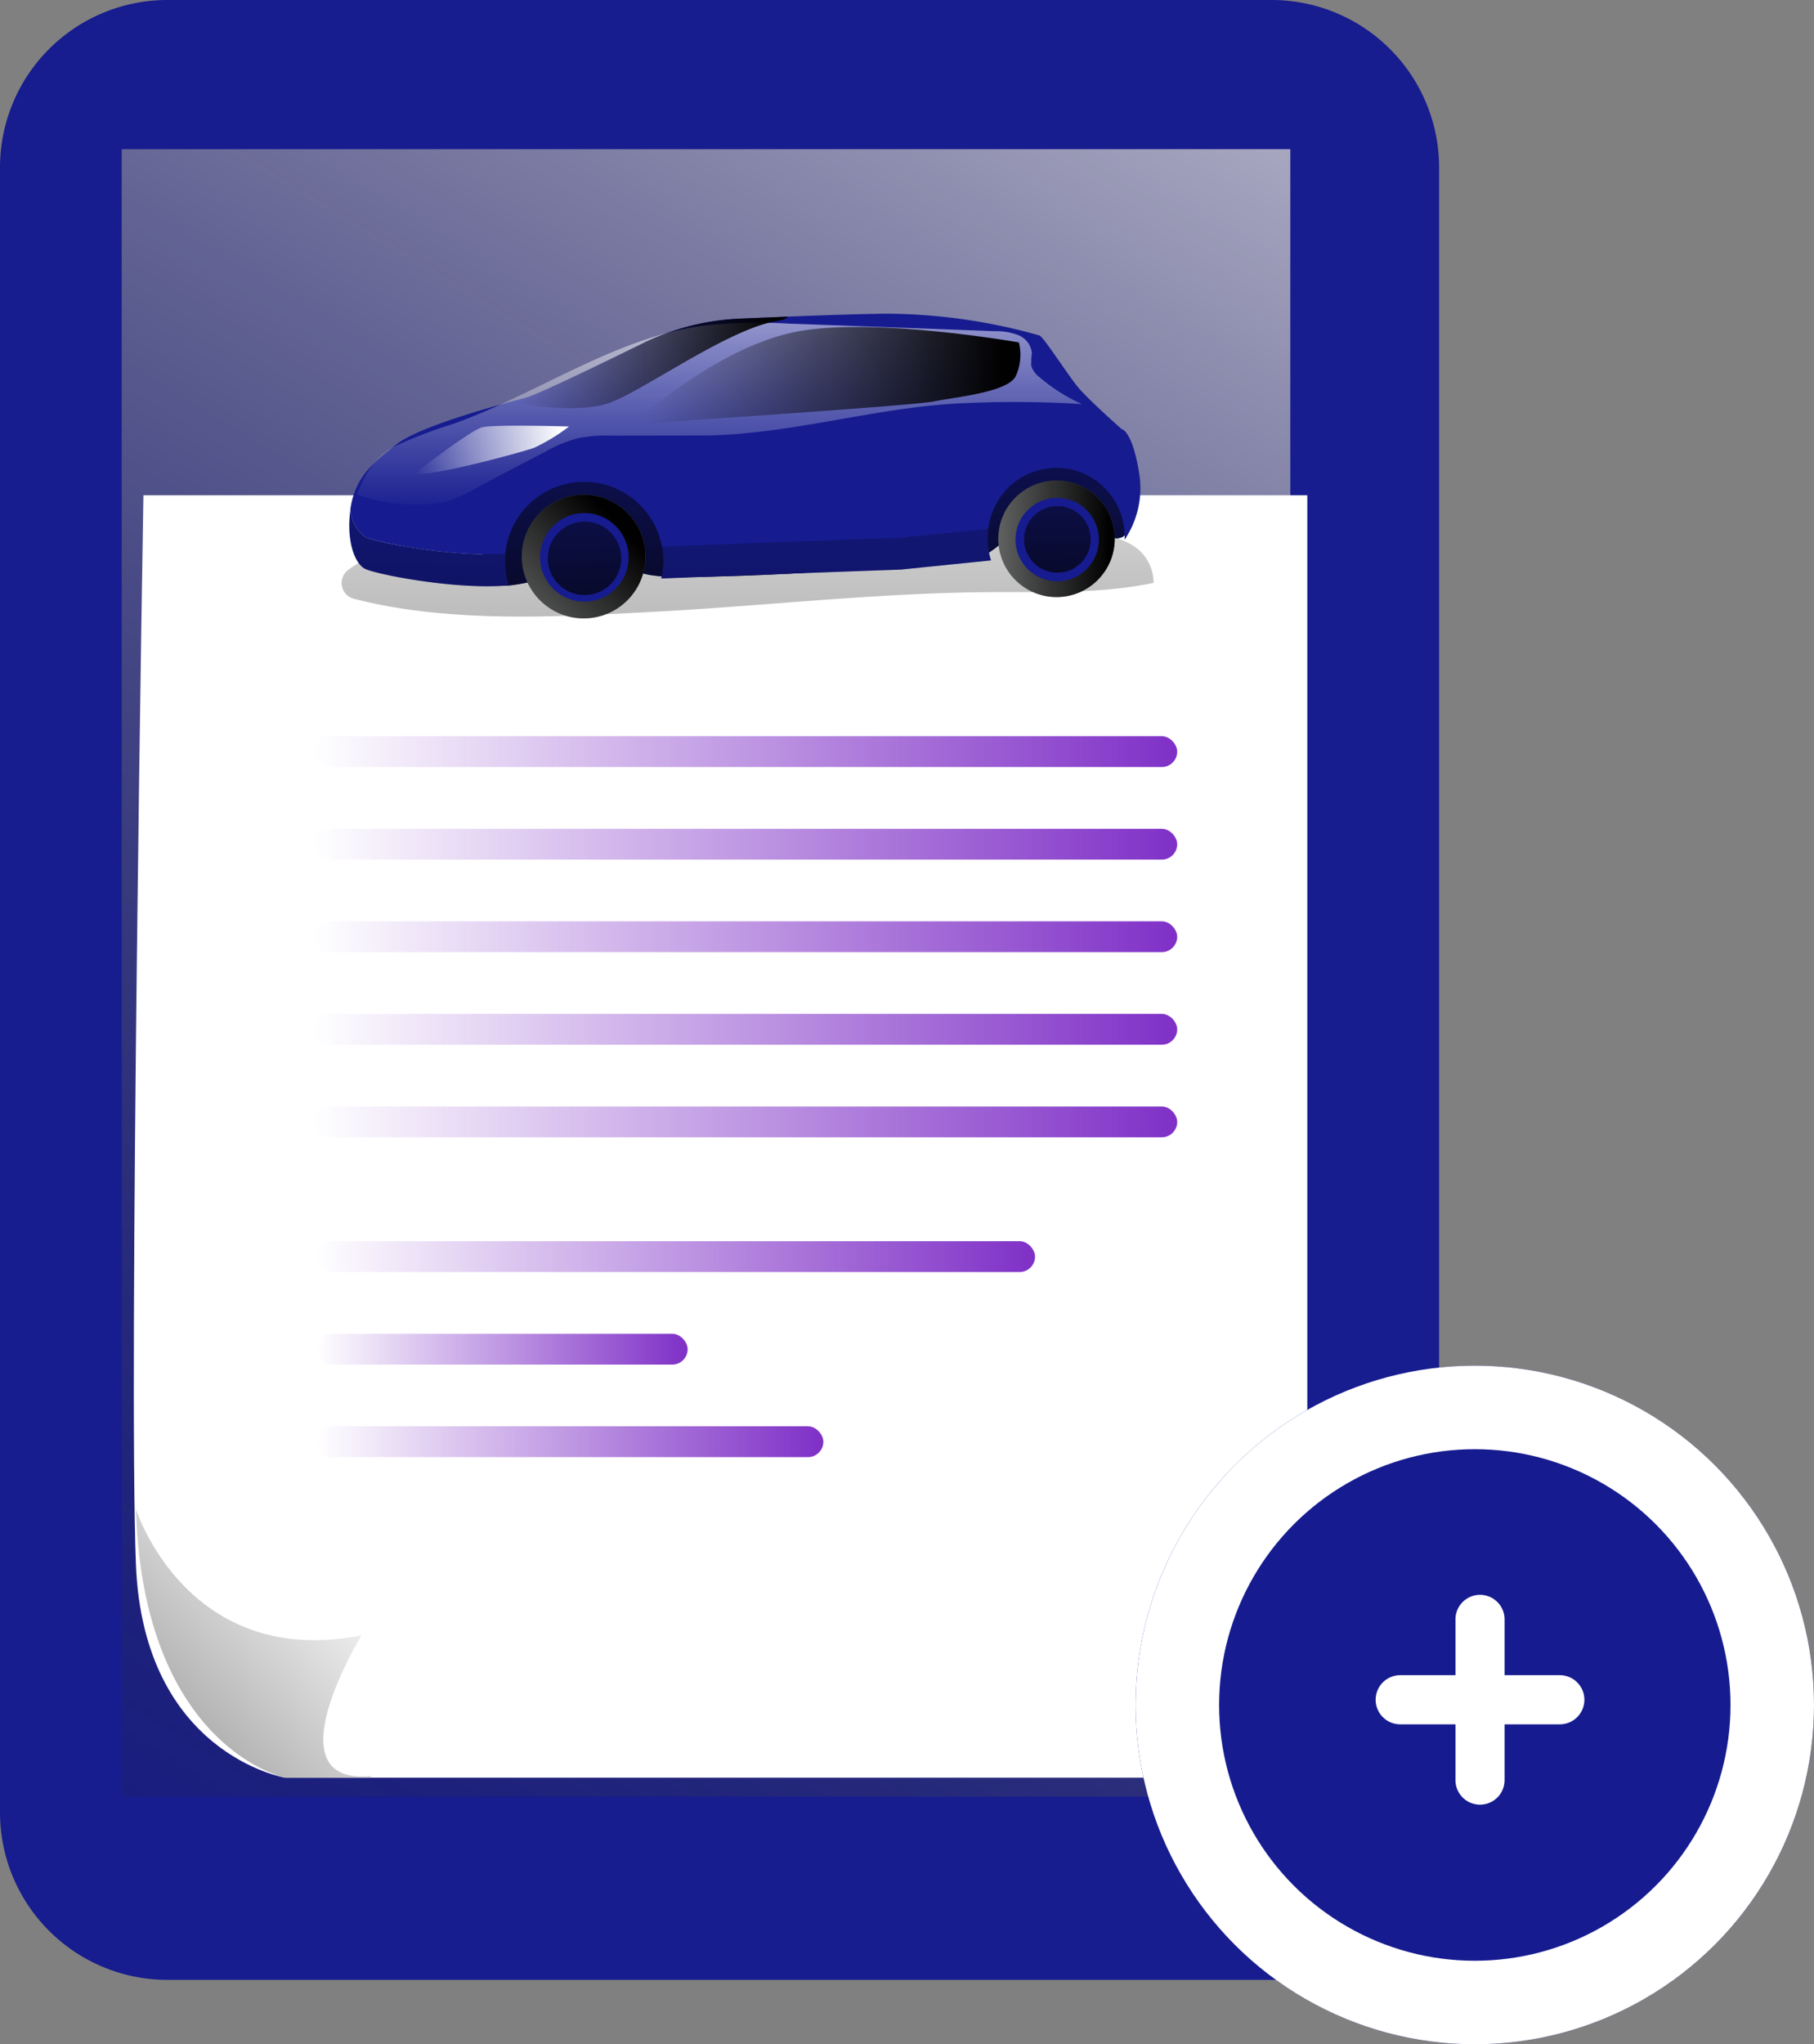 <svg xmlns="http://www.w3.org/2000/svg" xmlns:xlink="http://www.w3.org/1999/xlink" width="173.809" height="195.806" viewBox="0 0 173.809 195.806">
  <rect x="0" y="0" width="173.809" height="195.806" fill="#808080" stroke="none"/>
  <defs>
    <linearGradient id="linear-gradient" x1="0.118" y1="1.391" x2="0.919" y2="-0.476" gradientUnits="objectBoundingBox">
      <stop offset="0" stop-color="#010101" stop-opacity="0"/>
      <stop offset="1" stop-color="#fdfaff"/>
    </linearGradient>
    <linearGradient id="linear-gradient-2" x1="0.89" y1="0.074" x2="-1.333" y2="2.485" gradientUnits="objectBoundingBox">
      <stop offset="0" stop-color="#010101" stop-opacity="0"/>
      <stop offset="0.95" stop-color="#010101"/>
    </linearGradient>
    <linearGradient id="linear-gradient-3" y1="0.5" x2="1" y2="0.5" gradientUnits="objectBoundingBox">
      <stop offset="0" stop-color="#7f30c7" stop-opacity="0"/>
      <stop offset="1" stop-color="#7f30c7"/>
    </linearGradient>
    <linearGradient id="linear-gradient-11" x1="0.482" y1="-2.566" x2="0.561" y2="11.612" xlink:href="#linear-gradient-2"/>
    <linearGradient id="linear-gradient-12" x1="0.468" y1="-1.566" x2="0.524" y2="2.273" xlink:href="#linear-gradient-2"/>
    <linearGradient id="linear-gradient-13" x1="0.655" y1="-2.697" x2="0.025" y2="10.586" xlink:href="#linear-gradient-2"/>
    <linearGradient id="linear-gradient-14" x1="0.565" y1="-3.771" x2="0.26" y2="16.726" xlink:href="#linear-gradient-2"/>
    <linearGradient id="linear-gradient-15" x1="0.5" y1="1.051" x2="0.498" y2="-1.05" gradientUnits="objectBoundingBox">
      <stop offset="0" stop-color="#fff" stop-opacity="0"/>
      <stop offset="0.95" stop-color="#fff"/>
    </linearGradient>
    <linearGradient id="linear-gradient-16" x1="0" y1="0.5" x2="1" y2="0.5" xlink:href="#linear-gradient-2"/>
    <linearGradient id="linear-gradient-17" x1="0" y1="0.5" x2="1" y2="0.5" xlink:href="#linear-gradient-2"/>
    <linearGradient id="linear-gradient-18" x1="0" y1="0.5" x2="1" y2="0.5" xlink:href="#linear-gradient-15"/>
    <linearGradient id="linear-gradient-19" x1="-0.033" y1="1.016" x2="0.816" y2="0.194" xlink:href="#linear-gradient-2"/>
    <linearGradient id="linear-gradient-20" x1="0" y1="0.5" x2="1" y2="0.5" xlink:href="#linear-gradient-2"/>
    <linearGradient id="linear-gradient-21" x1="0.365" y1="-2.909" x2="0.597" y2="2.97" xlink:href="#linear-gradient-2"/>
    <linearGradient id="linear-gradient-22" x1="0.357" y1="-3.131" x2="0.603" y2="3.113" xlink:href="#linear-gradient-2"/>
  </defs>
  <g id="Add_contract" transform="translate(-912.191 -2066.194)">
    <g id="note_taking_monochromatic" transform="translate(842 2036.526)">
      <path id="Path_8770" data-name="Path 8770" d="M294.049,70.55V228.085a16.05,16.05,0,0,1-16.04,16.061H172.2a16.045,16.045,0,0,1-16.04-16.061V70.55A16.04,16.04,0,0,1,172.2,54.51H278.009a16.05,16.05,0,0,1,16.04,16.04Z" transform="translate(-85.969 -24.842)" fill="#171c8e"/>
      <path id="Path_10498" data-name="Path 10498" d="M0,10H111.972V167.8H0Z" transform="translate(81.851 33.955)" fill="url(#linear-gradient)"/>
      <path id="Path_8772" data-name="Path 8772" d="M293.252,79.43V202.266H195.307S181.732,200,181.015,181.834s.718-102.4.718-102.4Z" transform="translate(-97.801 -2.326)" fill="#fff"/>
      <path id="Path_8777" data-name="Path 8777" d="M203.8,367.213a2.333,2.333,0,0,0-.192.161h-8.119s-13.575-2.855-14.292-25.735c0,0,4.884,15.395,21.621,12.1C202.821,353.743,193.953,368.2,203.8,367.213Z" transform="translate(-97.986 -167.434)" fill="#fff"/>
      <path id="Path_8778" data-name="Path 8778" d="M203.8,367.213a2.333,2.333,0,0,0-.192.161h-8.119s-13.575-2.855-14.292-25.735c0,0,4.884,15.395,21.621,12.1C202.821,353.743,193.953,368.2,203.8,367.213Z" transform="translate(-97.986 -167.434)" fill="url(#linear-gradient-2)"/>
      <rect id="Rectangle_2830" data-name="Rectangle 2830" width="82.748" height="2.954" rx="1.477" transform="translate(100.237 100.182)" fill="url(#linear-gradient-3)"/>
      <rect id="Rectangle_2945" data-name="Rectangle 2945" width="68.901" height="2.954" rx="1.477" transform="translate(100.463 148.552)" fill="url(#linear-gradient-3)"/>
      <rect id="Rectangle_2831" data-name="Rectangle 2831" width="82.748" height="2.954" rx="1.477" transform="translate(100.237 109.05)" fill="url(#linear-gradient-3)"/>
      <rect id="Rectangle_2946" data-name="Rectangle 2946" width="35.614" height="2.954" rx="1.477" transform="translate(100.463 157.419)" fill="url(#linear-gradient-3)"/>
      <rect id="Rectangle_2832" data-name="Rectangle 2832" width="82.748" height="2.954" rx="1.477" transform="translate(100.237 117.912)" fill="url(#linear-gradient-3)"/>
      <rect id="Rectangle_2947" data-name="Rectangle 2947" width="48.617" height="2.954" rx="1.477" transform="translate(100.463 166.282)" fill="url(#linear-gradient-3)"/>
      <rect id="Rectangle_2833" data-name="Rectangle 2833" width="82.748" height="2.954" rx="1.477" transform="translate(100.237 126.78)" fill="url(#linear-gradient-3)"/>
      <rect id="Rectangle_2834" data-name="Rectangle 2834" width="82.748" height="2.954" rx="1.477" transform="translate(100.237 135.648)" fill="url(#linear-gradient-3)"/>
    </g>
    <g id="Group_5953" data-name="Group 5953" transform="translate(944.925 2096.237)">
      <path id="Path_10485" data-name="Path 10485" d="M318.145,334.347c5.327-.042,10.712.2,15.924-.89a4.191,4.191,0,0,0-2.13-3.669,10.453,10.453,0,0,0-4.243-1.256,90.852,90.852,0,0,0-14.117-.35q-16.346.452-32.691,1-8.172.272-16.344.57a12.5,12.5,0,0,0-7.6,2.437,1.556,1.556,0,0,0,.488,2.783c9.038,2.359,19.55,1.748,28.594,1.266C296.734,335.673,307.41,334.429,318.145,334.347Z" transform="translate(-256.276 -307.671)" fill="url(#linear-gradient-11)"/>
      <path id="Path_10486" data-name="Path 10486" d="M336.934,304.254c.958.162,1.882.48,2.835.656a19.145,19.145,0,0,0,3.663.2,261.072,261.072,0,0,0,26.86-1.8,5.155,5.155,0,0,0,1.738-.416,10.455,10.455,0,0,0,1.442-1.068,7.871,7.871,0,0,1,5.309-1.176c1.848.144,3.657.61,5.5.728a1.3,1.3,0,0,0,.764-.114c.426-.258.44-.86.4-1.354-.164-1.888-.494-3.937-1.9-5.2-1.492-1.35-3.709-1.4-5.719-1.372a24.344,24.344,0,0,0-4.917.4c-1.706.384-3.3,1.14-4.981,1.63-3.367.98-6.944.858-10.45.728l-19.422-.722a26.021,26.021,0,0,0-8.01.528c-2.587.728-6.585,3.151-6.345,6.347.2,2.745.672,3.813,2.543,3.665C328.524,305.726,334.662,303.866,336.934,304.254Z" transform="translate(-310.217 -279.878)" fill="#161c8f"/>
      <path id="Path_10487" data-name="Path 10487" d="M336.934,304.254c.958.162,1.882.48,2.835.656a19.145,19.145,0,0,0,3.663.2,261.072,261.072,0,0,0,26.86-1.8,5.155,5.155,0,0,0,1.738-.416,10.455,10.455,0,0,0,1.442-1.068,7.871,7.871,0,0,1,5.309-1.176c1.848.144,3.657.61,5.5.728a1.3,1.3,0,0,0,.764-.114c.426-.258.44-.86.4-1.354-.164-1.888-.494-3.937-1.9-5.2-1.492-1.35-3.709-1.4-5.719-1.372a24.344,24.344,0,0,0-4.917.4c-1.706.384-3.3,1.14-4.981,1.63-3.367.98-6.944.858-10.45.728l-19.422-.722a26.021,26.021,0,0,0-8.01.528c-2.587.728-6.585,3.151-6.345,6.347.2,2.745.672,3.813,2.543,3.665C328.524,305.726,334.662,303.866,336.934,304.254Z" transform="translate(-310.217 -279.878)" fill="url(#linear-gradient-12)"/>
      <path id="Path_10488" data-name="Path 10488" d="M275.248,327.07l-.372.024c-5.027.364-12.4-1.1-13.411-1.61s-1.82-2.735-1.4-5.695a3.559,3.559,0,0,0,1.4,2.633c1.018.514,8.384,1.974,13.411,1.61h.03c-.022.224-.03.45-.03.684A7.612,7.612,0,0,0,275.248,327.07Z" transform="translate(-259.217 -301.042)" fill="#161c8f"/>
      <path id="Path_10489" data-name="Path 10489" d="M441.023,332.077h0l-8.634.878s-12.259.436-22.959.856a7.69,7.69,0,0,0,.2-1.7,7.182,7.182,0,0,0-.124-1.36c10.684-.42,22.889-.856,22.889-.856l8.376-.854a7.474,7.474,0,0,0-.062.932A6.924,6.924,0,0,0,441.023,332.077Z" transform="translate(-378.806 -308.443)" fill="#161c8f"/>
      <path id="Path_10490" data-name="Path 10490" d="M275.248,327.07l-.372.024c-5.027.364-12.4-1.1-13.411-1.61s-1.82-2.735-1.4-5.695a3.559,3.559,0,0,0,1.4,2.633c1.018.514,8.384,1.974,13.411,1.61h.03c-.022.224-.03.45-.03.684A7.612,7.612,0,0,0,275.248,327.07Z" transform="translate(-259.217 -301.042)" fill="url(#linear-gradient-13)"/>
      <path id="Path_10491" data-name="Path 10491" d="M441.023,332.077h0l-8.634.878s-12.259.436-22.959.856a7.69,7.69,0,0,0,.2-1.7,7.182,7.182,0,0,0-.124-1.36c10.684-.42,22.889-.856,22.889-.856l8.376-.854a7.474,7.474,0,0,0-.062.932A6.924,6.924,0,0,0,441.023,332.077Z" transform="translate(-378.806 -308.443)" fill="url(#linear-gradient-14)"/>
      <path id="Path_10492" data-name="Path 10492" d="M334.675,247.683v-.116a6.545,6.545,0,0,0-12.955-1.524,4.831,4.831,0,0,0-.11.6l-8.376.854s-12.2.436-22.889.856a1.052,1.052,0,0,0-.032-.172,7.582,7.582,0,0,0-14.849,0h0a7.507,7.507,0,0,0-.124.84h-.03c-5.027.364-12.4-1.1-13.411-1.61a3.559,3.559,0,0,1-1.4-2.633v-.062c.444-3,2.114-4.375,4.453-6.2,2.082-1.624,9-3.551,11.647-4.251l.746-.2c1.056-.28,6.922-3.115,11.11-5.175a23.394,23.394,0,0,1,9.262-2.377c1.4-.062,3.015-.132,4.7-.2,3.1-.124,6.465-.24,9.278-.28a54.528,54.528,0,0,1,14.817,2.084c.38.11,2.681,3.713,3.667,4.917s4.211,4.049,4.211,4.049,1,.108,1.664,4.117c0,.07.024.132.03.2A8.818,8.818,0,0,1,334.675,247.683Z" transform="translate(-259.656 -226.03)" fill="#161c8f"/>
      <path id="Path_10493" data-name="Path 10493" d="M263.65,246.824a14.9,14.9,0,0,0,5.749.978,10.4,10.4,0,0,0,2.817-.294,12.828,12.828,0,0,0,2.549-1.13q3.437-1.83,6.892-3.621a13.762,13.762,0,0,1,3.113-1.3,14.013,14.013,0,0,1,3.209-.254l8.66-.014c8.2-.014,16.414-2.643,24.594-3.069a104.317,104.317,0,0,1,11.887.06,16.439,16.439,0,0,1-4.081-2.581,2.086,2.086,0,0,1-.786-1.092,8.015,8.015,0,0,1,.06-1.232,2.085,2.085,0,0,0-1.326-1.71,6.011,6.011,0,0,0-2.24-.368q-9.866-.374-19.732-.724a49.792,49.792,0,0,0-7.858.148c-8.652,1.08-16.07,6.519-24.281,9.456a44.5,44.5,0,0,0-5.729,2.2C265.34,243.225,264.4,244.918,263.65,246.824Z" transform="translate(-262.176 -229.518)" fill="url(#linear-gradient-15)"/>
      <path id="Path_10494" data-name="Path 10494" d="M366.922,227.5c-.108.172-.474.318-1.174.436-4.537.762-12.579,6.557-15.8,7.762s-8.75.108-8.75.108a3.391,3.391,0,0,1-.092-.366l.746-.2c1.056-.28,6.922-3.115,11.109-5.175a23.4,23.4,0,0,1,9.262-2.377C363.629,227.632,365.237,227.562,366.922,227.5Z" transform="translate(-324.147 -227.206)" fill="url(#linear-gradient-16)"/>
      <path id="Path_10495" data-name="Path 10495" d="M401.373,240.589a.582.582,0,0,0,.4,1.034c6.077-.4,25.36-1.7,27.194-2.068,2.188-.438,7-.874,7.8-2.4a4.867,4.867,0,0,0,.31-3.245s-14.489-2.563-21.753-.936C409.619,234.247,404.057,238.428,401.373,240.589Z" transform="translate(-372.187 -231.154)" fill="url(#linear-gradient-17)"/>
      <path id="Path_10496" data-name="Path 10496" d="M291.21,284.293s5.323-4.157,6.489-4.449,8.314-.072,8.314-.072a18.153,18.153,0,0,1-3.355,2.042C301.418,282.255,292.886,284.585,291.21,284.293Z" transform="translate(-284.225 -268.962)" fill="url(#linear-gradient-18)"/>
      <ellipse id="Ellipse_432" data-name="Ellipse 432" cx="5.923" cy="5.923" rx="5.923" ry="5.923" transform="translate(17.265 17.342)" fill="#606161"/>
      <ellipse id="Ellipse_433" data-name="Ellipse 433" cx="5.923" cy="5.923" rx="5.923" ry="5.923" transform="translate(17.265 17.342)" fill="url(#linear-gradient-19)"/>
      <ellipse id="Ellipse_434" data-name="Ellipse 434" cx="4.241" cy="4.241" rx="4.241" ry="4.241" transform="translate(19.016 19.1)" fill="#161c8f"/>
      <ellipse id="Ellipse_435" data-name="Ellipse 435" cx="5.579" cy="5.579" rx="5.579" ry="5.579" transform="translate(62.916 15.988)" fill="#606161"/>
      <ellipse id="Ellipse_436" data-name="Ellipse 436" cx="5.579" cy="5.579" rx="5.579" ry="5.579" transform="translate(62.916 15.988)" fill="url(#linear-gradient-20)"/>
      <ellipse id="Ellipse_437" data-name="Ellipse 437" cx="3.995" cy="3.995" rx="3.995" ry="3.995" transform="translate(64.564 17.644)" fill="#161c8f"/>
      <ellipse id="Ellipse_438" data-name="Ellipse 438" cx="3.521" cy="3.521" rx="3.521" ry="3.521" transform="translate(19.752 19.914)" fill="url(#linear-gradient-21)"/>
      <ellipse id="Ellipse_439" data-name="Ellipse 439" cx="3.193" cy="3.193" rx="3.193" ry="3.193" transform="translate(65.384 18.426)" fill="url(#linear-gradient-22)"/>
    </g>
    <g id="Group_5954" data-name="Group 5954" transform="translate(196.246 681.246)">
      <g id="Ellipse_371" data-name="Ellipse 371" transform="translate(824.754 1515.754)" fill="#161c8f" stroke="#fff" stroke-width="8">
        <circle cx="32.5" cy="32.5" r="32.5" stroke="none"/>
        <circle cx="32.5" cy="32.5" r="28.5" fill="none"/>
      </g>
      <path id="Union_4" data-name="Union 4" d="M7.647,17.647V12.353H2.353a2.353,2.353,0,1,1,0-4.706H7.647V2.353a2.353,2.353,0,1,1,4.705,0V7.647h5.294a2.353,2.353,0,1,1,0,4.706H12.352v5.294a2.353,2.353,0,1,1-4.705,0Z" transform="translate(847.754 1537.754)" fill="#fff"/>
    </g>
  </g>
</svg>
